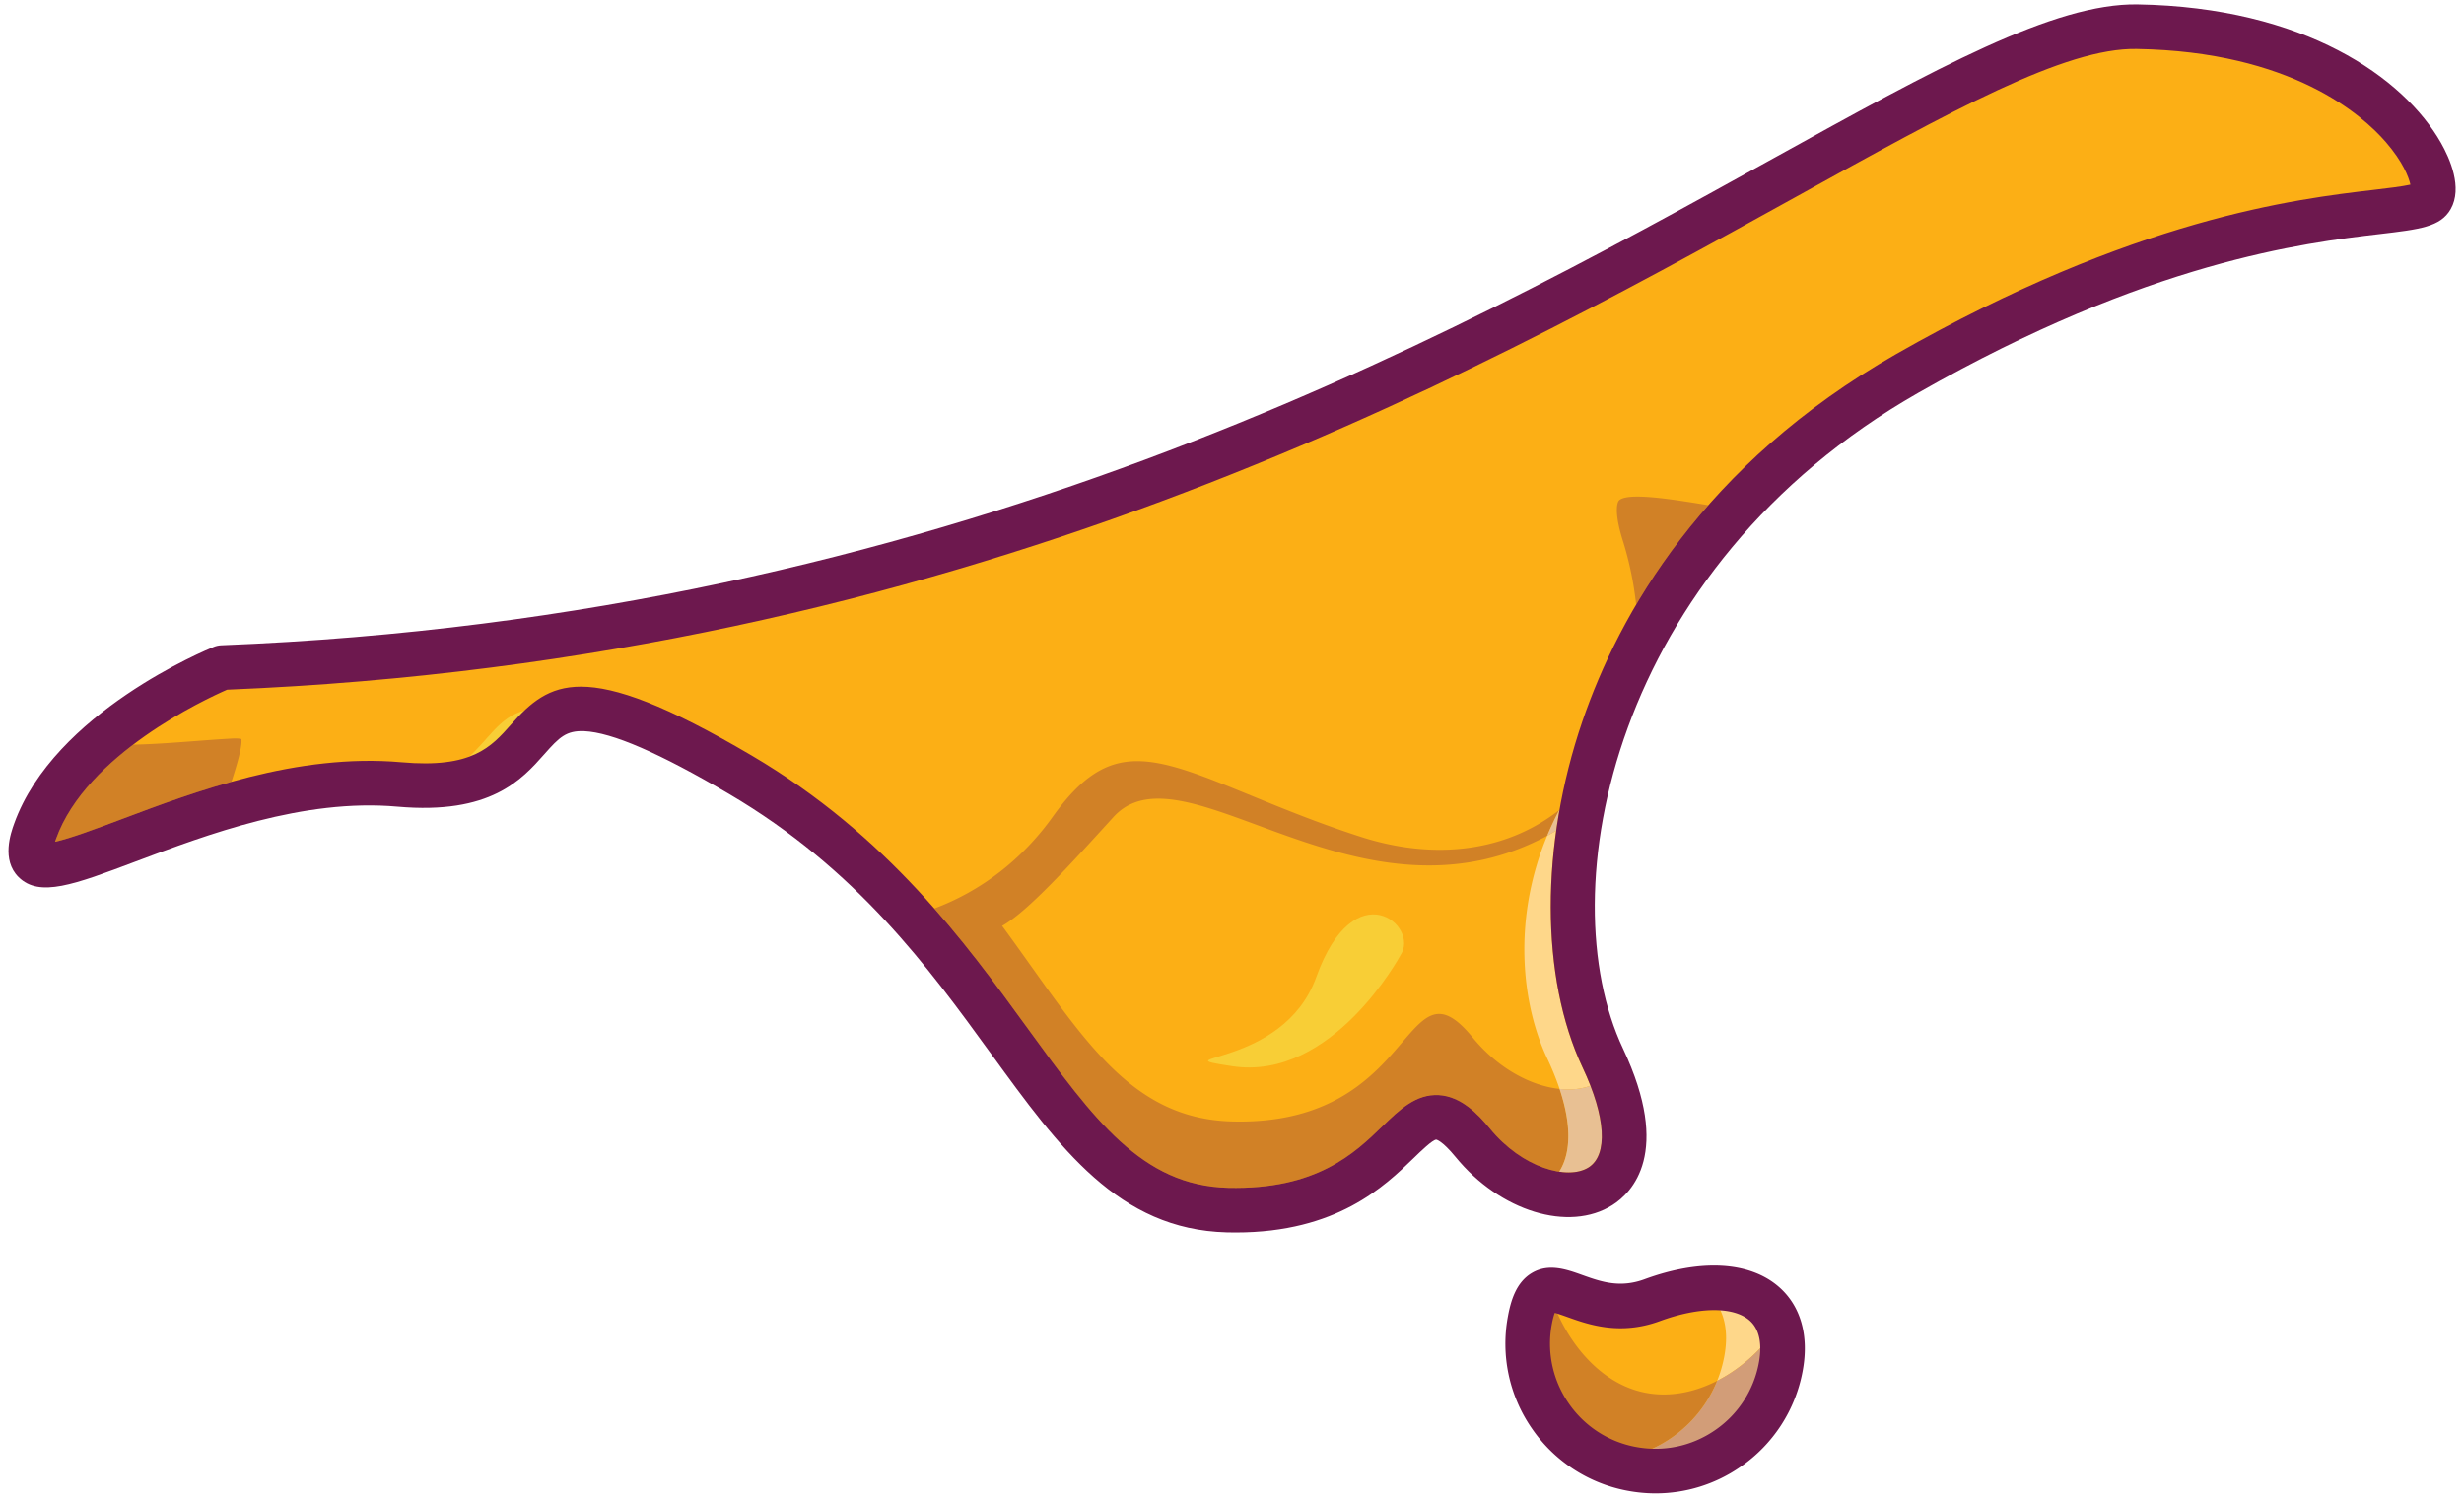 <svg width="253" height="154" fill="none" xmlns="http://www.w3.org/2000/svg"><path d="M22.809 68.55S7.407 74.75 3.606 85.351c-2.258 6.297 4.237 2.784 14.117-.73 6.753-2.4 15.086-4.802 23.288-4.07 7.488.666 10.36-1.579 12.445-3.824 3.539-3.813 4.81-7.627 22.56 2.822 28.205 16.603 30.805 44.207 50.007 44.706 7.691.202 12.108-2.278 15.106-4.756 4.484-3.71 5.781-7.42 10.097-2.143 7.202 8.8 20.853 7.2 13.352-8.702-7.501-15.903-2.75-50.908 31.256-70.31 34.003-19.403 52.206-15.203 53.807-18.002 1.601-2.801-6.002-17.204-30.205-17.603-24.203-.4-85.011 61.41-196.627 65.81z" fill="#FCAF15"/><path d="M126.834 121.978c-.247 0-.496-.003-.751-.01-8.841-.231-13.773-7.022-20.6-16.424-2.768-3.813-5.83-8.03-9.548-12.255 4.792-1.794 9.02-5.028 12.148-9.407 2.959-4.142 5.521-5.725 8.687-5.725 3.069 0 6.703 1.489 11.81 3.582 3.228 1.32 6.885 2.818 11.143 4.191 2.773.892 5.494 1.332 8.092 1.332 4.62 0 8.853-1.39 12.3-4.094-.469.88-.886 1.768-1.256 2.655-4.143 2.218-8.216 3.043-12.133 3.043-5.646 0-10.965-1.713-15.687-3.427-4.723-1.714-8.849-3.427-12.113-3.427-1.817 0-3.367.53-4.603 1.89-4.413 4.843-8.766 9.68-11.426 11.172 7.9 10.754 12.725 19.798 23.605 20.081.266.006.526.011.784.011 7.343 0 11.507-2.764 14.314-5.526 2.805-2.763 4.254-5.525 6.166-5.525.96 0 2.037.696 3.461 2.436 2.568 3.139 5.955 4.951 8.912 5.264 1.31 3.927 1.089 6.729-.042 8.503-2.234-.334-4.96-1.798-7.098-4.411-1.26-1.541-2.998-3.327-5.266-3.457a5.642 5.642 0 00-.261-.008c-2.209 0-3.819 1.553-5.518 3.2-2.778 2.693-6.557 6.336-15.12 6.336zM5.655 86.434c.031-.095.066-.199.106-.311 1.386-3.866 4.589-7.136 7.908-9.658 2.081-.043 4.237-.207 6.372-.369 1.32-.1 2.568-.195 3.792-.261.12-.007.23-.01.327-.01.314 0 .512.03.626.058.111.783-.509 2.809-1.02 4.395-4.193 1.167-8.069 2.627-11.407 3.885-2.342.882-5.131 1.933-6.704 2.27z" fill="#D18126"/><path d="M41.29 80.571c12.257.987 11.892-5.97 16.495-7.495-8.714-1.954-6.39 6.495-16.495 7.495zM3.376 88.258c1.946 3.007 16.75-6.901 32.41-7.778-12.811-.778-25.78 5.777-32.41 7.778z" fill="#F8CE36"/><path d="M161.041 111.866c-.295 0-.598-.017-.904-.049a28.628 28.628 0 00-1.285-3.163c-2.621-5.558-3.568-14.241.007-22.83.308-.166.618-.34.927-.52-1.271 9.047-.363 17.785 2.722 24.328.302.639.57 1.261.801 1.862a6.682 6.682 0 01-2.268.372z" fill="#FED78A"/><path d="M161.051 120.391c-.305 0-.625-.024-.955-.073 1.129-1.773 1.352-4.576.04-8.501.306.032.608.05.904.05.811 0 1.578-.123 2.269-.374 1.604 4.141 1.559 7.275-.193 8.383-.547.343-1.255.515-2.065.515zm-2.194-34.568c.369-.886.787-1.773 1.255-2.654a.092.092 0 01.015-.012 61.968 61.968 0 00-.342 2.147c-.308.18-.619.355-.928.519z" fill="#E8C093"/><path d="M167.996 62.087a34.238 34.238 0 00-1.382-6.62c-1.022-3.283-.429-4.02-.402-4.05.267-.308.978-.424 1.92-.424 1.799 0 4.437.424 6.412.741l.868.14a66.993 66.993 0 00-7.416 10.213z" fill="#D18126"/><path d="M59.647 70.51c3.562 0 8.774 1.913 17.53 7.068 13.97 8.224 21.92 19.17 28.306 27.967 6.826 9.401 11.758 16.193 20.599 16.424 9.097.219 13.014-3.556 15.871-6.327 1.765-1.71 3.436-3.321 5.781-3.192 2.266.131 4.005 1.917 5.265 3.457 3.293 4.024 7.975 5.321 10.117 3.969 2.006-1.27 1.775-5.194-.609-10.244-4.358-9.242-4.371-22.868-.032-35.56 3.745-10.954 12.377-26.392 32.223-37.717 24.492-13.972 41.084-15.925 49.057-16.862 1.379-.163 2.903-.342 3.741-.533-.171-.782-.775-2.347-2.505-4.352-2.409-2.792-9.727-9.317-25.594-9.58-7.363-.142-19.006 6.331-35.134 15.264C150.107 39.2 98.529 67.757 23.318 70.82c-2.224.97-14.45 6.639-17.557 15.304-.04.111-.075.215-.106.31 1.572-.338 4.362-1.388 6.704-2.27 7.667-2.89 18.171-6.84 28.855-5.894 7.256.65 9.205-1.553 11.267-3.882 1.977-2.232 3.863-3.879 7.166-3.879zm67.228 56.047c-.299 0-.604-.003-.912-.012-11.1-.289-17.164-8.64-24.185-18.311-6.457-8.892-13.775-18.97-26.923-26.71-7.151-4.21-12.017-6.319-14.874-6.445-1.846-.07-2.542.616-4.072 2.344-2.338 2.641-5.543 6.255-15.1 5.408-9.647-.862-19.582 2.883-26.837 5.616-6.392 2.408-9.914 3.736-12.06 1.623-1.796-1.767-.791-4.57-.46-5.491 4.1-11.437 19.835-17.884 20.501-18.153.245-.097.503-.154.765-.164 74.35-2.932 125.488-31.242 159.326-49.978C198.796 7.012 210.9.316 219.473.452c17.17.284 27.356 7.53 31.162 14.217.909 1.6 2.25 4.611.994 6.809-1.041 1.82-3.146 2.067-7.339 2.561-7.675.903-23.641 2.782-47.321 16.295-31.5 17.971-37.921 51.227-30.32 67.344 5.044 10.696.92 14.8-1.089 16.068-4.458 2.817-11.533.647-16.105-4.941-1.39-1.697-1.979-1.783-1.985-1.784-.392.032-1.559 1.162-2.33 1.91-2.966 2.872-7.869 7.626-18.265 7.626z" fill="#6D184E"/><path d="M143.802 98.079s-6.981 12.982-17.3 11.4c-7.829-1.201 5.253.327 8.651-9.15 3.924-10.953 10.669-5.251 8.649-2.25z" fill="#F8CE36"/><path d="M182.849 140.342c-1.318 7.114-8.156 11.811-15.27 10.492-7.113-1.32-11.812-8.157-10.49-15.271.774-4.18 2.449-3.231 5.183-2.282 1.918.667 4.355 1.333 7.367.226 8.6-3.158 14.529-.279 13.21 6.835z" fill="#FCAF15"/><path d="M167.555 150.829h-.001.001zm8.764-9.046a13.26 13.26 0 00.73-2.517c.609-3.283-.341-5.651-2.371-6.953.449-.043.882-.063 1.302-.063 4.92 0 7.798 2.891 6.882 8.013.293-1.636.186-3.038-.238-4.2-1.491 2.291-3.73 4.4-6.305 5.72zm6.534-1.467l.002-.009-.002.009zm.006-.025z" fill="#FED78A"/><path d="M167.578 150.834a.143.143 0 00-.022-.004l.022.004zm14.434-7.72c.373-.872.656-1.8.837-2.772l.005-.026-.005.026c-.181.972-.464 1.9-.837 2.772z" fill="#D18126"/><path d="M157.09 135.563c0-.004 0-.009.002-.014-.002.005-.002.01-.002.014z" fill="#6D184E"/><path d="M167.555 150.83c-7.101-1.33-11.786-8.16-10.467-15.267l.001-.012c.405-2.163 1.05-2.944 1.961-3.065 1.317 4.638 4.915 9.602 9.977 10.541a9.887 9.887 0 001.808.165c1.897 0 3.766-.53 5.484-1.409-1.916 4.755-6.473 7.953-11.577 8.173.885.386 1.822.687 2.813.874zm15.299-10.523zm.009-.042v-.002.002z" fill="#D18126"/><path d="M169.983 151.056a13.236 13.236 0 01-2.427-.226h-.001a13.208 13.208 0 01-2.813-.874c5.106-.22 9.66-3.418 11.578-8.173 2.575-1.32 4.814-3.429 6.304-5.72.424 1.162.532 2.564.24 4.2v.002c-.003.009-.003.017-.005.026l-.004.016-.001.009-.006.026a13.075 13.075 0 01-.835 2.772 13.12 13.12 0 01-11.946 7.942h-.084z" fill="#D29D78"/><path d="M159.642 134.811c-.083.217-.195.582-.304 1.171a10.75 10.75 0 001.718 8.094 10.75 10.75 0 006.94 4.507c2.84.526 5.713-.083 8.094-1.72a10.738 10.738 0 004.508-6.938c.258-1.392.294-3.279-.994-4.367-1.666-1.406-5.181-1.367-9.177.099-4.102 1.508-7.354.345-9.507-.425-.407-.145-.924-.331-1.278-.421zm10.359 18.536c-.943 0-1.893-.087-2.842-.263a15.288 15.288 0 01-9.876-6.416 15.285 15.285 0 01-2.447-11.521c.293-1.576.84-3.505 2.497-4.458 1.716-.989 3.529-.339 5.13.233 1.888.674 3.841 1.372 6.387.438 5.703-2.095 10.698-1.84 13.706.699 2.318 1.956 3.221 5.047 2.542 8.701a15.281 15.281 0 01-6.415 9.878 15.28 15.28 0 01-8.682 2.709z" fill="#6D184E"/></svg>